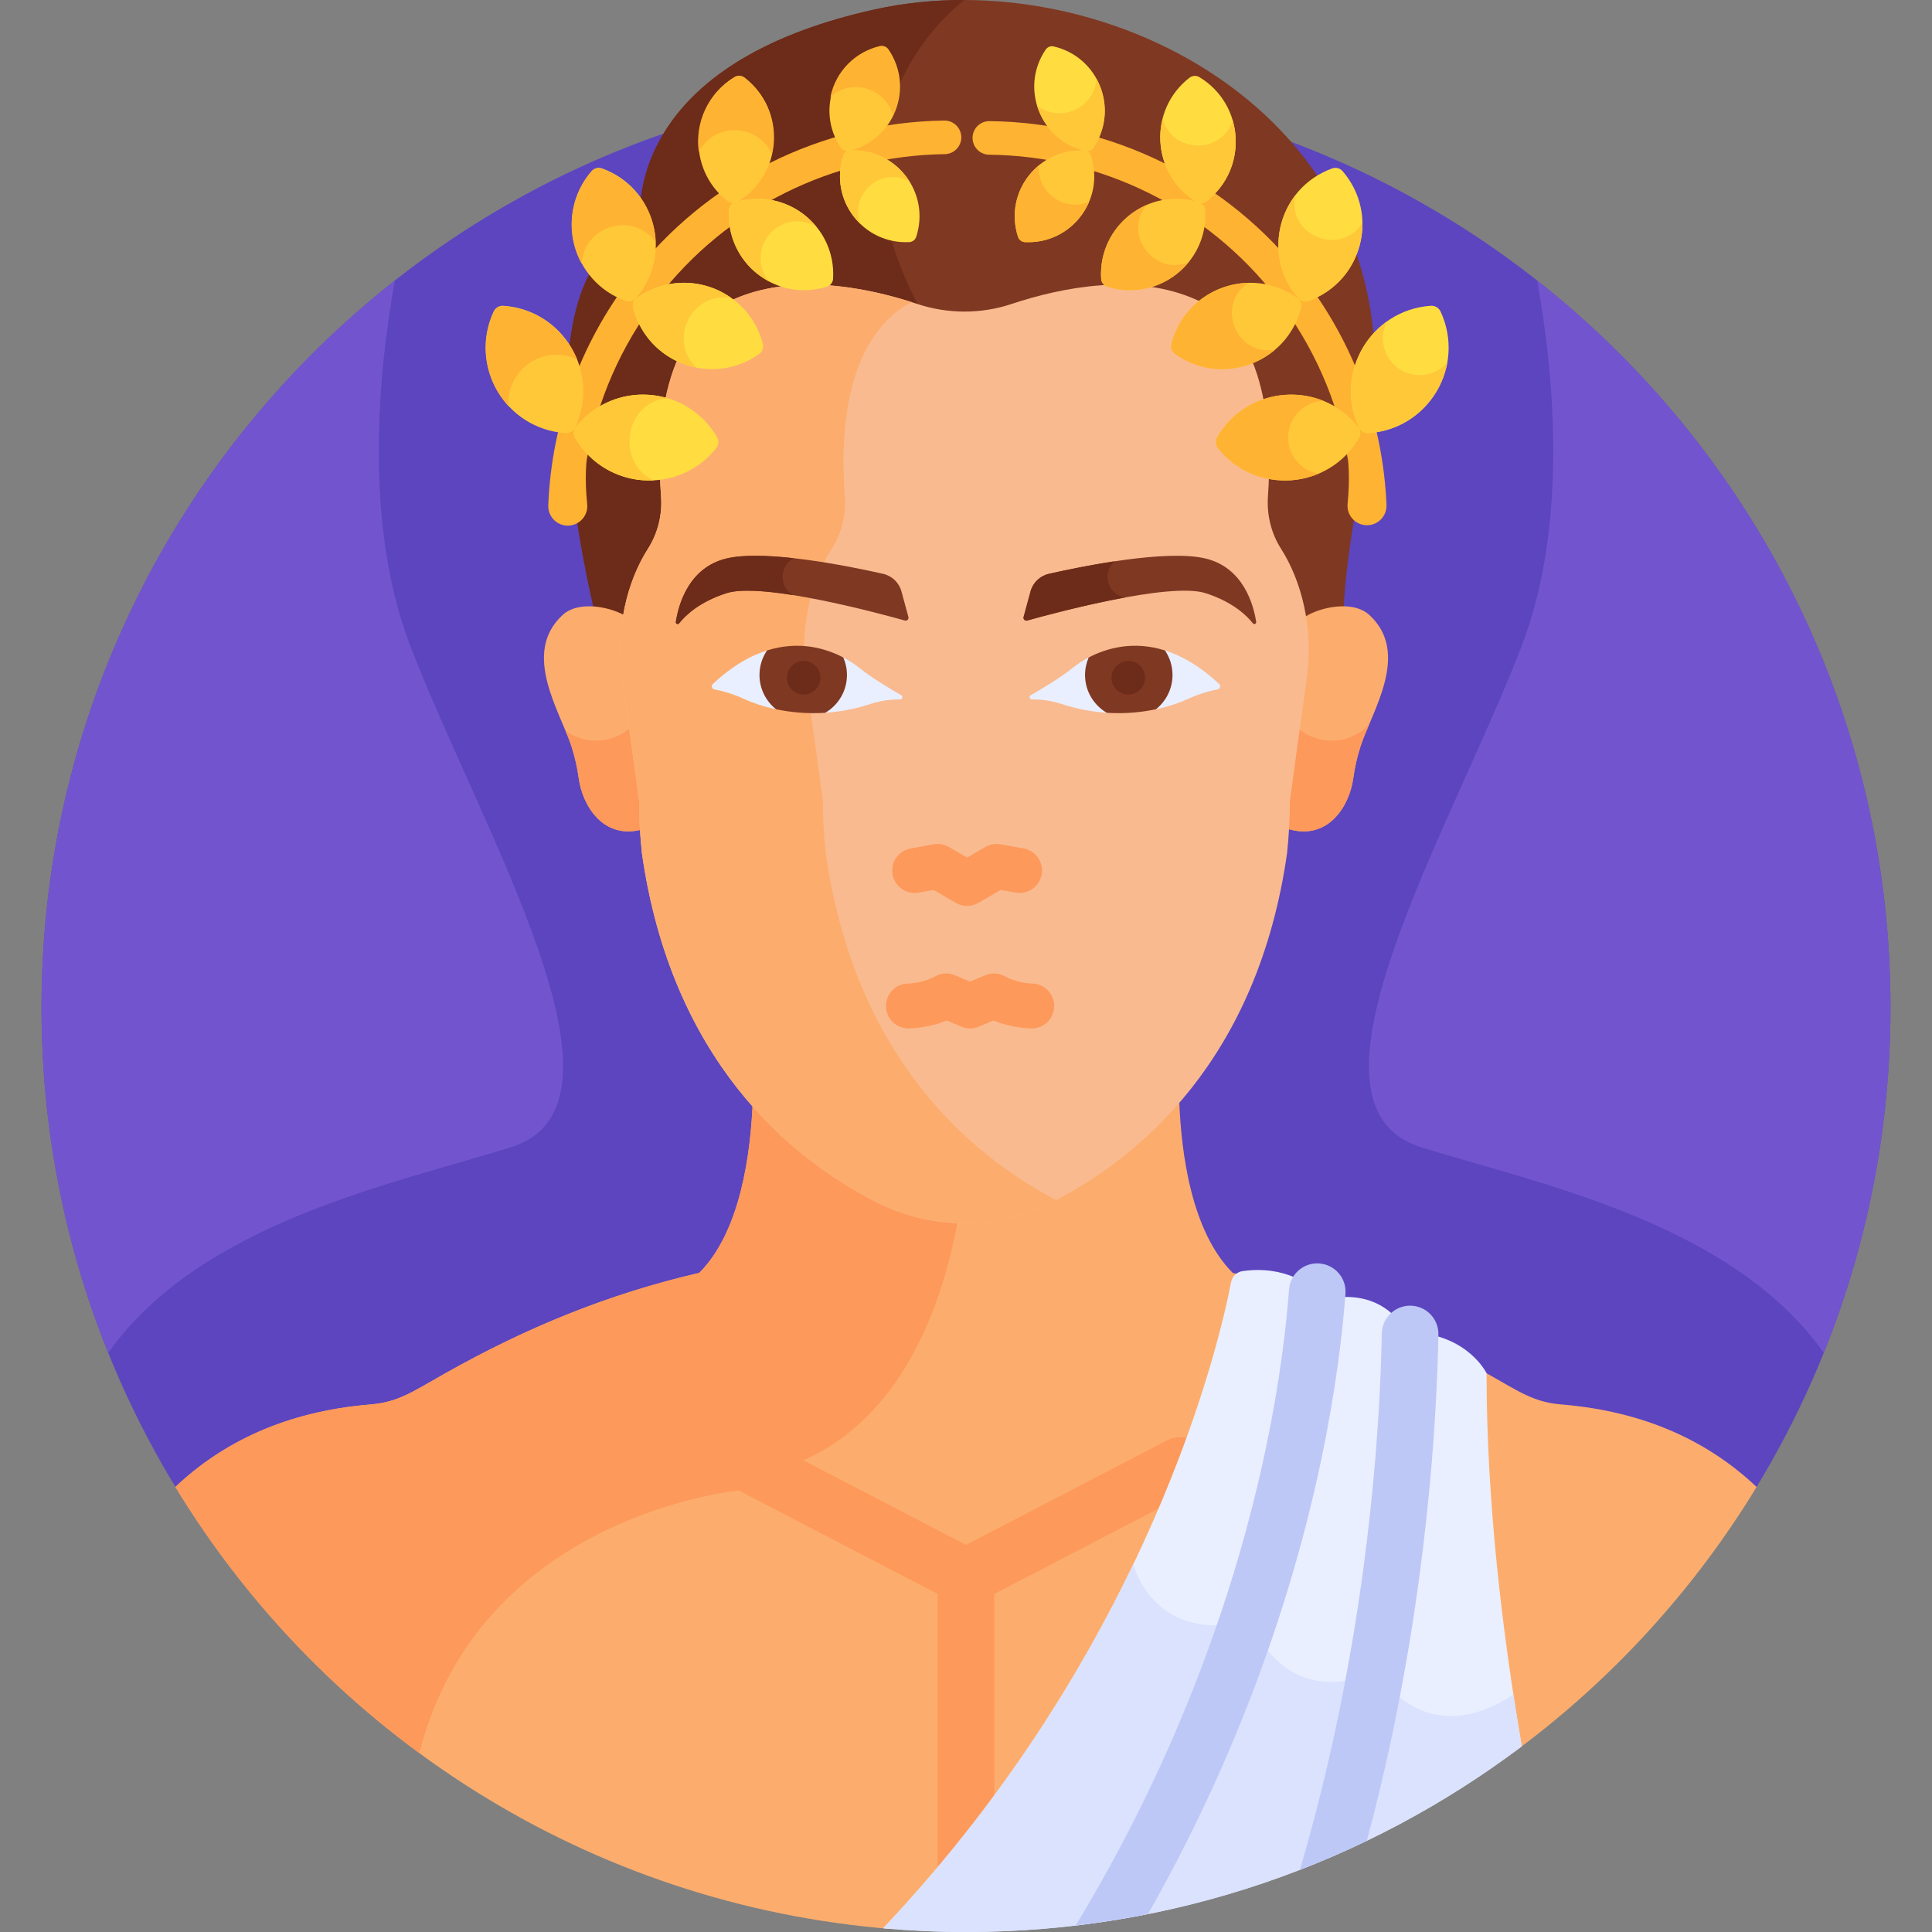 <svg id="Layer_1" enable-background="new 0 0 512 512" height="512" viewBox="0 0 512 512" width="512" xmlns="http://www.w3.org/2000/svg"><rect x="0" y="0" width="512" height="512" fill="#808080" stroke="none"/><g><path d="m464.893 395.061c22.894-37.265 36.105-81.117 36.105-128.059 0-135.309-109.69-244.998-244.998-244.998s-244.998 109.689-244.998 244.998c0 46.942 13.212 90.794 36.105 128.059z" fill="#5c45bf"/><path d="m413.709 372.188c-7.289-.596-11.167-3.424-19.757-8.268-21.453-12.097-43.266-21.051-67.263-26.589-10.933-10.933-13.704-31.659-14.203-46.161-5.706 6.646-11.694 12.204-17.415 16.647-11.147 8.656-24.903 13.358-39.071 13.358-14.167 0-27.924-4.702-39.071-13.358-5.722-4.443-11.71-10.002-17.415-16.647-.5 14.501-3.271 35.228-14.204 46.161-23.997 5.538-45.81 14.492-67.263 26.589-8.591 4.844-12.468 7.672-19.757 8.268-22.705 1.856-39.455 10.172-51.808 21.874 39.833 65.543 109.557 110.907 190.249 117.185l164.394-46.84c25.779-18.984 47.707-42.893 64.391-70.344-12.351-11.704-29.101-20.019-51.807-21.875z" fill="#fcad6d"/><path d="m216.929 307.818c-5.722-4.443-11.71-10.002-17.415-16.647-.499 14.501-3.271 35.228-14.204 46.161-23.997 5.538-45.81 14.492-67.263 26.589-8.59 4.844-12.468 7.672-19.757 8.268-22.705 1.856-39.455 10.172-51.808 21.874 16.737 27.54 38.752 51.515 64.64 70.526 16.087-63.205 84.643-69.585 84.643-69.585l17.125-8.004c28.871-12.717 38.264-46.893 41.292-65.862-13.523-.384-26.584-5.035-37.253-13.32z" fill="#fd995b"/><path d="m248.5 494.218c0 4.918-.746 9.715-2.12 14.279l17.98-5.123c-.563-2.986-.86-6.047-.86-9.156v-71.801l52.734-27.414c3.676-1.91 5.107-6.439 3.195-10.113-1.909-3.676-6.44-5.106-10.113-3.195l-53.316 27.716-53.317-27.716c-3.674-1.911-8.202-.482-10.113 3.195-1.911 3.675-.48 8.203 3.195 10.113l52.734 27.414v71.801z" fill="#fd995b"/><g><g><path d="m231.818 2.499c-55.904 12.365-62.233 42.505-62.258 54.306-.006 2.475-1.377 4.768-3.602 5.851-29.509 14.355-8.599 98.525-8.599 98.525 2.964.198 6.065 1.398 8.379 2.518.566-3.525 1.491-6.996 2.797-10.351.995-2.557 2.239-5.139 3.794-7.579 2.699-4.234 3.928-9.228 3.561-14.221-1.061-14.434-.55-42.874 18.502-51.447 16.14-7.262 35.939-3.057 48.565 1.142 8.2 2.727 17.082 2.727 25.282 0 12.626-4.199 32.425-8.404 48.566-1.142 18.997 8.548 19.56 36.852 18.511 51.323-.365 5.032.832 10.078 3.551 14.344 1.605 2.519 2.879 5.19 3.891 7.826 1.257 3.279 2.15 6.666 2.703 10.105 2.916-1.413 7.084-2.951 10.649-2.447.437-15.128 6.833-46.421 6.833-46.421 13.341-82.734-69.215-126.025-131.125-112.332z" fill="#7f3822"/></g></g><path d="m255.596.003c-8.095-.023-16.096.797-23.778 2.496-55.903 12.365-62.233 42.505-62.258 54.306-.006 2.475-1.377 4.768-3.602 5.851-29.509 14.355-8.599 98.525-8.599 98.525 2.964.198 6.065 1.398 8.379 2.518.566-3.525 1.491-6.996 2.797-10.351.995-2.557 2.239-5.139 3.794-7.579 2.699-4.234 3.928-9.228 3.561-14.221-1.061-14.434-.55-42.874 18.502-51.447 16.14-7.262 35.939-3.057 48.565 1.142.216.072.433.134.65.201-.146-.291-.277-.581-.43-.871-27.291-51.992 12.263-80.458 12.419-80.57z" fill="#6d2b19"/><path d="m362.887 162.969c-4.418-4.049-13.22-1.997-17.025.483.834 5.191.881 10.503.161 15.747l-4.491 32.707c0 2.637-.083 5.223-.236 7.765 10.95 3.303 16.39-6.528 17.306-13.274.395-2.904 1.039-5.767 1.934-8.56 2.914-9.097 13.422-24.723 2.351-34.868z" fill="#fcad6d"/><g><path d="m352.872 196.272c-3.328 0-6.38-1.18-8.761-3.143l-2.578 18.778c0 2.637-.083 5.223-.236 7.765 10.95 3.303 16.39-6.528 17.306-13.274.395-2.904 1.039-5.767 1.934-8.56.556-1.735 1.388-3.709 2.294-5.836-2.51 2.626-6.039 4.27-9.959 4.27z" fill="#fd995b"/></g><path d="m149.112 162.969c4.419-4.049 13.22-1.997 17.025.483-.833 5.191-.881 10.503-.161 15.747l4.491 32.707c0 2.637.083 5.223.236 7.765-10.95 3.303-16.39-6.528-17.306-13.274-.395-2.904-1.039-5.767-1.934-8.56-2.913-9.097-13.421-24.723-2.351-34.868z" fill="#fcad6d"/><g><path d="m167.756 192.155c-2.5 2.539-5.974 4.117-9.819 4.117-3.02 0-5.803-.982-8.074-2.629.629 1.504 1.191 2.915 1.601 4.195.895 2.793 1.539 5.656 1.934 8.56.916 6.747 6.356 16.577 17.306 13.274-.153-2.542-.236-5.128-.236-7.765z" fill="#fd995b"/></g><path d="m339.464 145.389c-2.578-4.043-3.8-8.985-3.443-13.914 1.14-15.734.197-43.414-18.925-52.018-16.06-7.224-35.552-3.382-49.075 1.116-8.009 2.666-16.832 2.665-24.841 0-13.524-4.498-33.016-8.344-49.075-1.116-8.224 3.701-21.615 15.396-18.916 52.144.356 4.841-.87 9.738-3.452 13.79-5.528 8.668-8.649 21.103-6.859 34.146l4.485 32.617c0 4.779.268 9.37.744 13.794-.005-.013-.012-.026-.017-.039 7.765 55 39.224 80.991 62.1 92.649 14.663 7.473 31.958 7.497 46.625.034 22.879-11.642 54.526-37.63 62.299-92.683-.005.014-.012.028-.018.042.471-4.395.736-8.955.735-13.7l4.492-32.707c1.783-12.995-1.3-25.431-6.859-34.155z" fill="#f9ba8f"/><g><path d="m218.803 225.908c.005.013.011.026.017.039-.476-4.424-.744-9.015-.744-13.794l-4.485-32.617c-1.79-13.043 1.331-25.478 6.859-34.146 2.581-4.052 3.808-8.949 3.452-13.79-2.567-34.961 9.425-47.24 17.68-51.539-13.432-4.263-32.034-7.556-47.478-.605-8.224 3.701-21.615 15.396-18.916 52.144.356 4.841-.87 9.738-3.452 13.79-5.528 8.668-8.649 21.103-6.859 34.146l4.485 32.617c0 4.779.268 9.37.744 13.794-.005-.013-.012-.026-.017-.039 7.765 55 39.224 80.991 62.1 92.649 14.663 7.473 31.958 7.497 46.625.034.355-.181.718-.376 1.078-.563-22.783-11.903-53.436-37.921-61.089-92.12z" fill="#fcad6d"/></g><path d="m271.249 224.847-6.093-1.094c-1.385-.25-2.814.002-4.032.709l-4.83 2.801-4.829-2.801c-1.217-.706-2.646-.956-4.032-.709l-6.093 1.094c-3.231.58-5.38 3.669-4.8 6.9.579 3.231 3.669 5.378 6.9 4.8l3.947-.708 5.925 3.436c.006.004.013.006.019.01 1.766 1.013 3.993 1.104 5.923.001.007-.004.014-.007.021-.011l5.926-3.436 3.948.708c3.226.583 6.32-1.569 6.9-4.8s-1.569-6.32-4.8-6.9z" fill="#fd995b"/><path d="m273.428 260.654c-.037 0-3.839-.082-7.091-1.912-1.602-.901-3.53-1.011-5.224-.296l-4.03 1.7-4.03-1.7c-1.694-.715-3.622-.606-5.224.296-3.218 1.81-6.977 1.909-7.126 1.912-3.267.019-5.909 2.672-5.909 5.944 0 3.283 2.661 5.944 5.944 5.944.589 0 5.164-.069 10.152-2.105l3.883 1.638c1.489.628 3.136.628 4.62 0l3.883-1.638c4.988 2.036 9.564 2.105 10.152 2.105 3.283 0 5.944-2.661 5.944-5.944-.001-3.283-2.662-5.944-5.944-5.944z" fill="#fd995b"/><path d="m393.952 363.92s-4.819-10.074-19.521-10.845c-1.08-.057-2.058-.644-2.646-1.552-1.945-3.005-7.486-9.31-18.978-7.491-1.056.167-2.124-.191-2.883-.945-2.548-2.53-9.361-7.816-20.639-6.23-1.537.216-2.746 1.421-3.038 2.946-2.881 15.033-21.166 96.025-92.197 171.206 7.233.642 14.55.99 21.95.99 55.286 0 106.29-18.32 147.288-49.21-5.167-30.145-9.336-64.966-9.336-98.869z" fill="#e9efff"/><path d="m368.948 448.061c-2.793-2.721-6.721-3.828-10.531-3-12.812 2.784-20.105-4.031-23.779-9.549-2.249-3.378-6.178-5.215-10.223-4.89-19.607 1.578-24.088-16.049-24.088-16.049h-.001c-14.012 29.203-35.043 63.381-66.276 96.439 7.233.642 14.55.99 21.95.99 55.286 0 106.29-18.32 147.288-49.21-.767-4.473-1.507-9.06-2.22-13.721-.001.001-.002.001-.003.002-15.872 10.495-26.68 4.286-32.117-1.012z" fill="#dae2fe"/><path d="m349.639 334.826c-4.134-.298-7.728 2.793-8.036 6.923-1.415 19.003-6.561 57.935-25.133 105.166-8.661 22.026-19.155 43.172-31.425 63.363 6.476-.765 12.877-1.777 19.188-3.037 10.013-17.619 18.756-35.913 26.197-54.837 19.294-49.069 24.653-89.693 26.132-109.541.307-4.131-2.792-7.729-6.923-8.037z" fill="#bec8f7"/><path d="m373.83 346.016c-4.093-.089-7.56 3.217-7.638 7.359-.405 21.877-2.889 66.144-14.968 116.814-2.056 8.627-4.305 17.066-6.73 25.326 6.028-2.336 11.945-4.891 17.731-7.679 1.25-4.672 2.451-9.391 3.59-14.169 12.406-52.043 14.958-97.531 15.375-120.014.077-4.141-3.218-7.56-7.36-7.637z" fill="#bec8f7"/><path d="m254.752 36.526c.07-2.527-1.977-4.611-4.505-4.577-32.29.429-63.036 15.538-83.055 41.631-13.46 17.544-21.009 38.53-21.897 60.302-.122 3.007 2.305 5.497 5.313 5.413 2.997-.084 5.304-2.694 5.001-5.676-.72-7.081-.156-11.48-.132-11.652.005-.037.01-.074.014-.11 2.64-15.456 9.009-30.142 18.764-42.857 18.343-23.908 46.513-37.752 76.101-38.148 2.39-.033 4.331-1.937 4.396-4.326z" fill="#ffb332"/><path d="m235.481 13.152c-.475-.702-1.327-1.036-2.153-.842-11.931 2.792-17.383 16.653-10.493 26.828.476.702 1.327 1.035 2.153.842 11.931-2.793 17.383-16.654 10.493-26.828z" fill="#ffc839"/><path d="m242.804 62.761c-.263.806-.99 1.362-1.837 1.404-12.238.61-21.305-11.206-17.492-22.888.263-.806.99-1.362 1.837-1.404 12.237-.61 21.305 11.206 17.492 22.888z" fill="#ffdd40"/><path d="m220.776 73.885c-.058.968-.702 1.793-1.627 2.084-13.364 4.212-26.81-6.241-25.967-20.268.058-.968.701-1.793 1.627-2.084 13.363-4.212 26.81 6.242 25.967 20.268z" fill="#ffdd40"/><path d="m195.491 53.486c-.829.504-1.873.444-2.639-.15-11.073-8.586-10.137-25.593 1.873-32.887.829-.504 1.873-.444 2.639.15 11.073 8.586 10.137 25.592-1.873 32.887z" fill="#ffc839"/><path d="m202.154 91.142c.261 1.013-.126 2.073-.979 2.679-12.323 8.756-29.594 2.484-33.38-12.196-.262-1.013.126-2.073.979-2.679 12.322-8.757 29.594-2.483 33.38 12.196z" fill="#ffdd40"/><path d="m168.534 79.017c-.684.792-1.775 1.077-2.76.721-14.215-5.143-18.895-22.913-8.984-34.385.684-.792 1.775-1.077 2.76-.721 14.216 5.143 18.894 22.913 8.984 34.385z" fill="#ffc839"/><path d="m189.992 115.81c.558.95.472 2.135-.217 2.996-9.947 12.428-29.249 11.069-37.326-2.701-.558-.951-.472-2.135.217-2.996 9.946-12.427 29.248-11.069 37.326 2.701z" fill="#ffdd40"/><path d="m177.032 105.571c-9.052-2.759-18.611.347-24.367 7.538-.689.86-.774 2.045-.217 2.996 4.298 7.327 12.289 11.682 20.89 11.198-10.065-4.201-8.148-20.943 3.694-21.732z" fill="#ffc839"/><path d="m152.444 113.251c-.464 1-1.486 1.604-2.586 1.528-15.879-1.099-25.757-17.738-19.036-32.22.464-1 1.487-1.604 2.586-1.528 15.88 1.098 25.755 17.74 19.036 32.22z" fill="#ffc839"/><path d="m193.805 78.967c-7.549-5.389-17.559-5.331-25.031-.021-.853.606-1.24 1.666-.979 2.679 2.029 7.868 8.339 14.142 16.761 15.79-7.677-7.28-1.263-20.238 9.249-18.448z" fill="#ffc839"/><g><path d="m203.635 62.414c3.05-3.918 8.495-4.868 12.655-2.4-5.284-6.446-13.785-8.822-21.482-6.396-.925.292-1.569 1.116-1.627 2.084-.467 7.771 3.572 15.153 10.606 18.88-2.827-3.445-3.005-8.504-.152-12.168z" fill="#ffc839"/></g><g><path d="m241.031 48.099c-3.491-5.601-9.563-8.532-15.719-8.225-.847.042-1.574.597-1.837 1.404-2.033 6.228-.493 13.281 4.577 18.105-3.082-7.978 5.54-15.449 12.979-11.284z" fill="#ffc839"/></g><g fill="#ffb332"><path d="m152.945 95.254c-3.373-8.242-11.01-13.508-19.524-14.075-1.1-.073-2.121.533-2.582 1.534-3.803 8.249-2.398 18.031 3.905 24.891-.617-9.631 9.37-16.541 18.201-12.35z"/><path d="m173.745 64.193c-.347-8.984-6.105-16.547-14.273-19.479-.985-.354-2.076-.066-2.758.728-5.906 6.871-6.875 16.589-2.559 24.451.546-10.073 13.617-14.036 19.59-5.7z"/><path d="m204.533 40.76c1.724-7.775-1.277-15.522-7.309-20.175-.768-.593-1.812-.649-2.64-.144-6.805 4.157-10.476 11.891-9.399 19.782 4.271-7.978 15.665-7.412 19.348.537z"/><path d="m236.6 30.525c2.839-5.854 2.145-12.458-1.277-17.484-.477-.701-1.33-1.032-2.155-.837-6.495 1.537-11.687 6.647-13.102 13.484 5.578-5.074 14.576-2.412 16.534 4.837z"/><path d="m257.738 36.686c-.076-2.527 1.966-4.616 4.493-4.588 32.292.348 63.075 15.378 83.16 41.421 13.505 17.51 21.106 38.477 22.049 60.246.13 3.006-2.291 5.503-5.299 5.426-2.997-.077-5.311-2.68-5.015-5.663.702-7.083.126-11.481.103-11.652-.005-.037-.01-.074-.015-.11-2.679-15.449-9.085-30.119-18.873-42.809-18.403-23.861-46.608-37.634-76.198-37.956-2.388-.028-4.333-1.927-4.405-4.315z"/></g><path d="m277.109 13.152c.476-.702 1.327-1.036 2.153-.842 11.931 2.792 17.383 16.653 10.493 26.828-.476.702-1.327 1.035-2.153.842-11.931-2.793-17.383-16.654-10.493-26.828z" fill="#ffdd40"/><path d="m269.786 62.761c.263.806.99 1.362 1.837 1.404 12.238.61 21.305-11.206 17.492-22.888-.263-.806-.989-1.362-1.837-1.404-12.238-.61-21.305 11.206-17.492 22.888z" fill="#ffc839"/><path d="m291.813 73.885c.058.968.702 1.793 1.627 2.084 13.364 4.212 26.81-6.241 25.967-20.268-.058-.968-.701-1.793-1.627-2.084-13.363-4.212-26.809 6.242-25.967 20.268z" fill="#ffc839"/><path d="m317.098 53.486c.829.504 1.873.444 2.639-.15 11.073-8.586 10.137-25.593-1.873-32.887-.829-.504-1.873-.444-2.639.15-11.072 8.586-10.136 25.592 1.873 32.887z" fill="#ffdd40"/><path d="m310.435 91.142c-.261 1.013.126 2.073.979 2.679 12.323 8.756 29.595 2.484 33.381-12.196.261-1.013-.126-2.073-.979-2.679-12.323-8.757-29.594-2.483-33.381 12.196z" fill="#ffc839"/><path d="m344.055 79.017c.684.792 1.776 1.077 2.76.721 14.215-5.143 18.895-22.913 8.984-34.385-.684-.792-1.775-1.077-2.759-.721-14.216 5.143-18.895 22.913-8.985 34.385z" fill="#ffdd40"/><path d="m322.598 115.81c-.558.95-.472 2.135.217 2.996 9.947 12.428 29.249 11.069 37.326-2.701.558-.951.472-2.135-.217-2.996-9.947-12.427-29.249-11.069-37.326 2.701z" fill="#ffc839"/><path d="m360.146 113.251c.464 1 1.486 1.604 2.586 1.528 15.879-1.099 25.757-17.738 19.036-32.22-.464-1-1.486-1.604-2.586-1.528-15.881 1.098-25.755 17.74-19.036 32.22z" fill="#ffdd40"/><path d="m288.325 178.633c0-1.684.315-3.285.877-4.741-2.188 1.074-3.955 2.29-5.213 3.316-2.935 2.394-8.038 5.43-10.832 7.035-.529.303-.313 1.11.297 1.11h.276c2.593 0 5.172.404 7.634 1.215 4.271 1.407 8.358 2.107 12.137 2.337-3.105-2.128-5.176-5.931-5.176-10.272z" fill="#e9efff"/><path d="m323.08 181.266c-5.103-4.787-10.009-7.55-14.545-8.948 1.02 1.838 1.61 4 1.61 6.315 0 3.784-1.574 7.158-4.034 9.373 3.714-.768 6.613-1.835 8.408-2.652 3.683-1.677 6.468-2.359 8.124-2.636.69-.116.947-.974.437-1.452z" fill="#e9efff"/><path d="m288.517 174.24c-.622 1.421-.97 2.99-.97 4.641 0 4.272 2.314 8.002 5.754 10.012 4.962.324 9.401-.164 13.038-.935 2.672-2.123 4.388-5.399 4.388-9.077 0-2.41-.736-4.648-1.995-6.502-8.311-2.629-15.399-.667-20.215 1.861z" fill="#7f3822"/><circle cx="299.018" cy="179.609" fill="#6d2b19" r="4.442"/><path d="m332.898 164.813c-.664-4.364-3.308-14.507-13.628-16.853-10.42-2.368-32.392 2.096-41.287 4.107-2.37.536-4.248 2.338-4.884 4.683l-1.833 6.758c-.156.574.373 1.098.945.938 6.744-1.892 37.799-10.29 47.259-7.256 7.214 2.314 10.919 5.921 12.557 8.001.312.396.947.119.871-.378z" fill="#7f3822"/><path d="m223.675 178.633c0-1.684-.315-3.285-.877-4.741 2.188 1.074 3.955 2.29 5.213 3.316 2.935 2.394 8.039 5.43 10.832 7.035.529.303.313 1.11-.297 1.11h-.276c-2.593 0-5.172.404-7.634 1.215-4.271 1.407-8.358 2.107-12.137 2.337 3.106-2.128 5.176-5.931 5.176-10.272z" fill="#e9efff"/><path d="m188.92 181.266c5.103-4.787 10.009-7.55 14.545-8.948-1.02 1.838-1.61 4-1.61 6.315 0 3.784 1.574 7.158 4.034 9.373-3.714-.768-6.613-1.835-8.408-2.652-3.683-1.677-6.468-2.359-8.124-2.636-.689-.116-.947-.974-.437-1.452z" fill="#e9efff"/><path d="m223.483 174.24c.622 1.421.97 2.99.97 4.641 0 4.272-2.313 8.002-5.754 10.012-4.962.324-9.401-.164-13.038-.935-2.672-2.123-4.388-5.399-4.388-9.077 0-2.41.736-4.648 1.995-6.502 8.312-2.629 15.399-.667 20.215 1.861z" fill="#7f3822"/><path d="m208.54 179.609c0 2.453 1.989 4.442 4.442 4.442s4.442-1.989 4.442-4.442-1.989-4.442-4.442-4.442c-2.454 0-4.442 1.989-4.442 4.442z" fill="#6d2b19"/><path d="m179.102 164.813c.664-4.364 3.308-14.507 13.628-16.853 10.42-2.368 32.392 2.096 41.287 4.107 2.37.536 4.248 2.338 4.884 4.683l1.833 6.758c.156.574-.373 1.098-.945.938-6.744-1.892-37.799-10.29-47.259-7.256-7.214 2.314-10.919 5.921-12.557 8.001-.311.396-.946.119-.871-.378z" fill="#7f3822"/><g><path d="m295.309 148.767c-6.911 1.045-13.396 2.412-17.326 3.301-2.37.536-4.248 2.338-4.884 4.683l-1.833 6.758c-.155.574.373 1.098.945.938 3.739-1.049 14.951-4.096 25.814-6.088-4.467-.862-6.104-6.473-2.716-9.592z" fill="#6d2b19"/></g><g><path d="m210.376 147.932c-6.708-.748-13.22-.977-17.646.029-10.32 2.346-12.963 12.489-13.628 16.853-.076.497.559.774.87.379 1.638-2.081 5.343-5.687 12.557-8.001 3.6-1.155 10.33-.652 17.655.516-3.81-2.212-3.687-7.727.192-9.776z" fill="#6d2b19"/></g><path d="m290.555 20.823c-.455 7.841-9.566 11.943-15.737 7.096 1.7 5.717 6.274 10.537 12.783 12.06.826.193 1.677-.14 2.153-.842 3.942-5.82 3.839-12.843.801-18.314z" fill="#ffc839"/><path d="m275.279 43.837c-5.253 4.348-7.863 11.661-5.493 18.924.263.806.99 1.362 1.837 1.404 7.759.387 14.238-4.224 16.973-10.626-6.602 2.625-13.791-2.484-13.317-9.702z" fill="#ffb332"/><path d="m303.823 54.331c-7.312 3.184-12.545 10.645-12.01 19.554.058.968.702 1.793 1.627 2.084 8.288 2.612 16.605-.42 21.529-6.443-9.308 3.655-17.375-7.487-11.146-15.195z" fill="#ffb332"/><path d="m326.704 31.979c-3.085 9.028-16.041 8.69-18.608-.534-2.051 8.093 1.038 17.202 9.003 22.04.829.504 1.873.444 2.639-.15 6.864-5.323 9.109-13.881 6.966-21.356z" fill="#ffc839"/><path d="m343.326 51.675c-5.981 7.724-6.355 19.141.729 27.342.684.792 1.776 1.077 2.76.721 9.186-3.324 14.382-11.921 14.24-20.684-5.824 9.14-20.136 3.293-17.729-7.379z" fill="#ffc839"/><path d="m330.813 74.954c-9.155.234-17.827 6.299-20.378 16.188-.261 1.013.126 2.073.979 2.679 8.496 6.037 19.342 4.928 26.501-1.152-10.334 1.83-15.875-11.877-7.102-17.715z" fill="#ffb332"/><path d="m341.369 115.958c0-5.246 4.146-9.512 9.338-9.731-9.946-4.01-22.116-.633-28.109 9.584-.558.95-.472 2.135.217 2.996 6.71 8.384 17.675 10.485 26.582 6.742-4.562-.816-8.028-4.795-8.028-9.591z" fill="#ffb332"/><path d="m376.246 99.393c-7.333 0-12.009-7.791-8.65-14.244-8.489 6.038-12.308 17.633-7.45 28.103.464 1 1.486 1.604 2.586 1.528 10.969-.759 19.071-8.935 20.819-18.692-1.787 2.022-4.393 3.305-7.305 3.305z" fill="#ffc839"/><path d="m407.36 74.34c4.201 23.21 8.533 63.96-4.072 96.791-18.763 48.869-62.763 121.536-26.763 132.869 30.305 9.54 82.338 19.812 106.793 54.529 11.4-28.277 17.68-59.167 17.68-91.527 0-78.179-36.618-147.804-93.638-192.662z" fill="#7255ce"/><path d="m104.64 74.34c-4.201 23.21-8.533 63.96 4.072 96.791 18.763 48.869 62.763 121.536 26.763 132.869-30.305 9.54-82.338 19.812-106.793 54.529-11.4-28.277-17.68-59.167-17.68-91.527 0-78.179 36.618-147.804 93.638-192.662z" fill="#7255ce"/></g></svg>